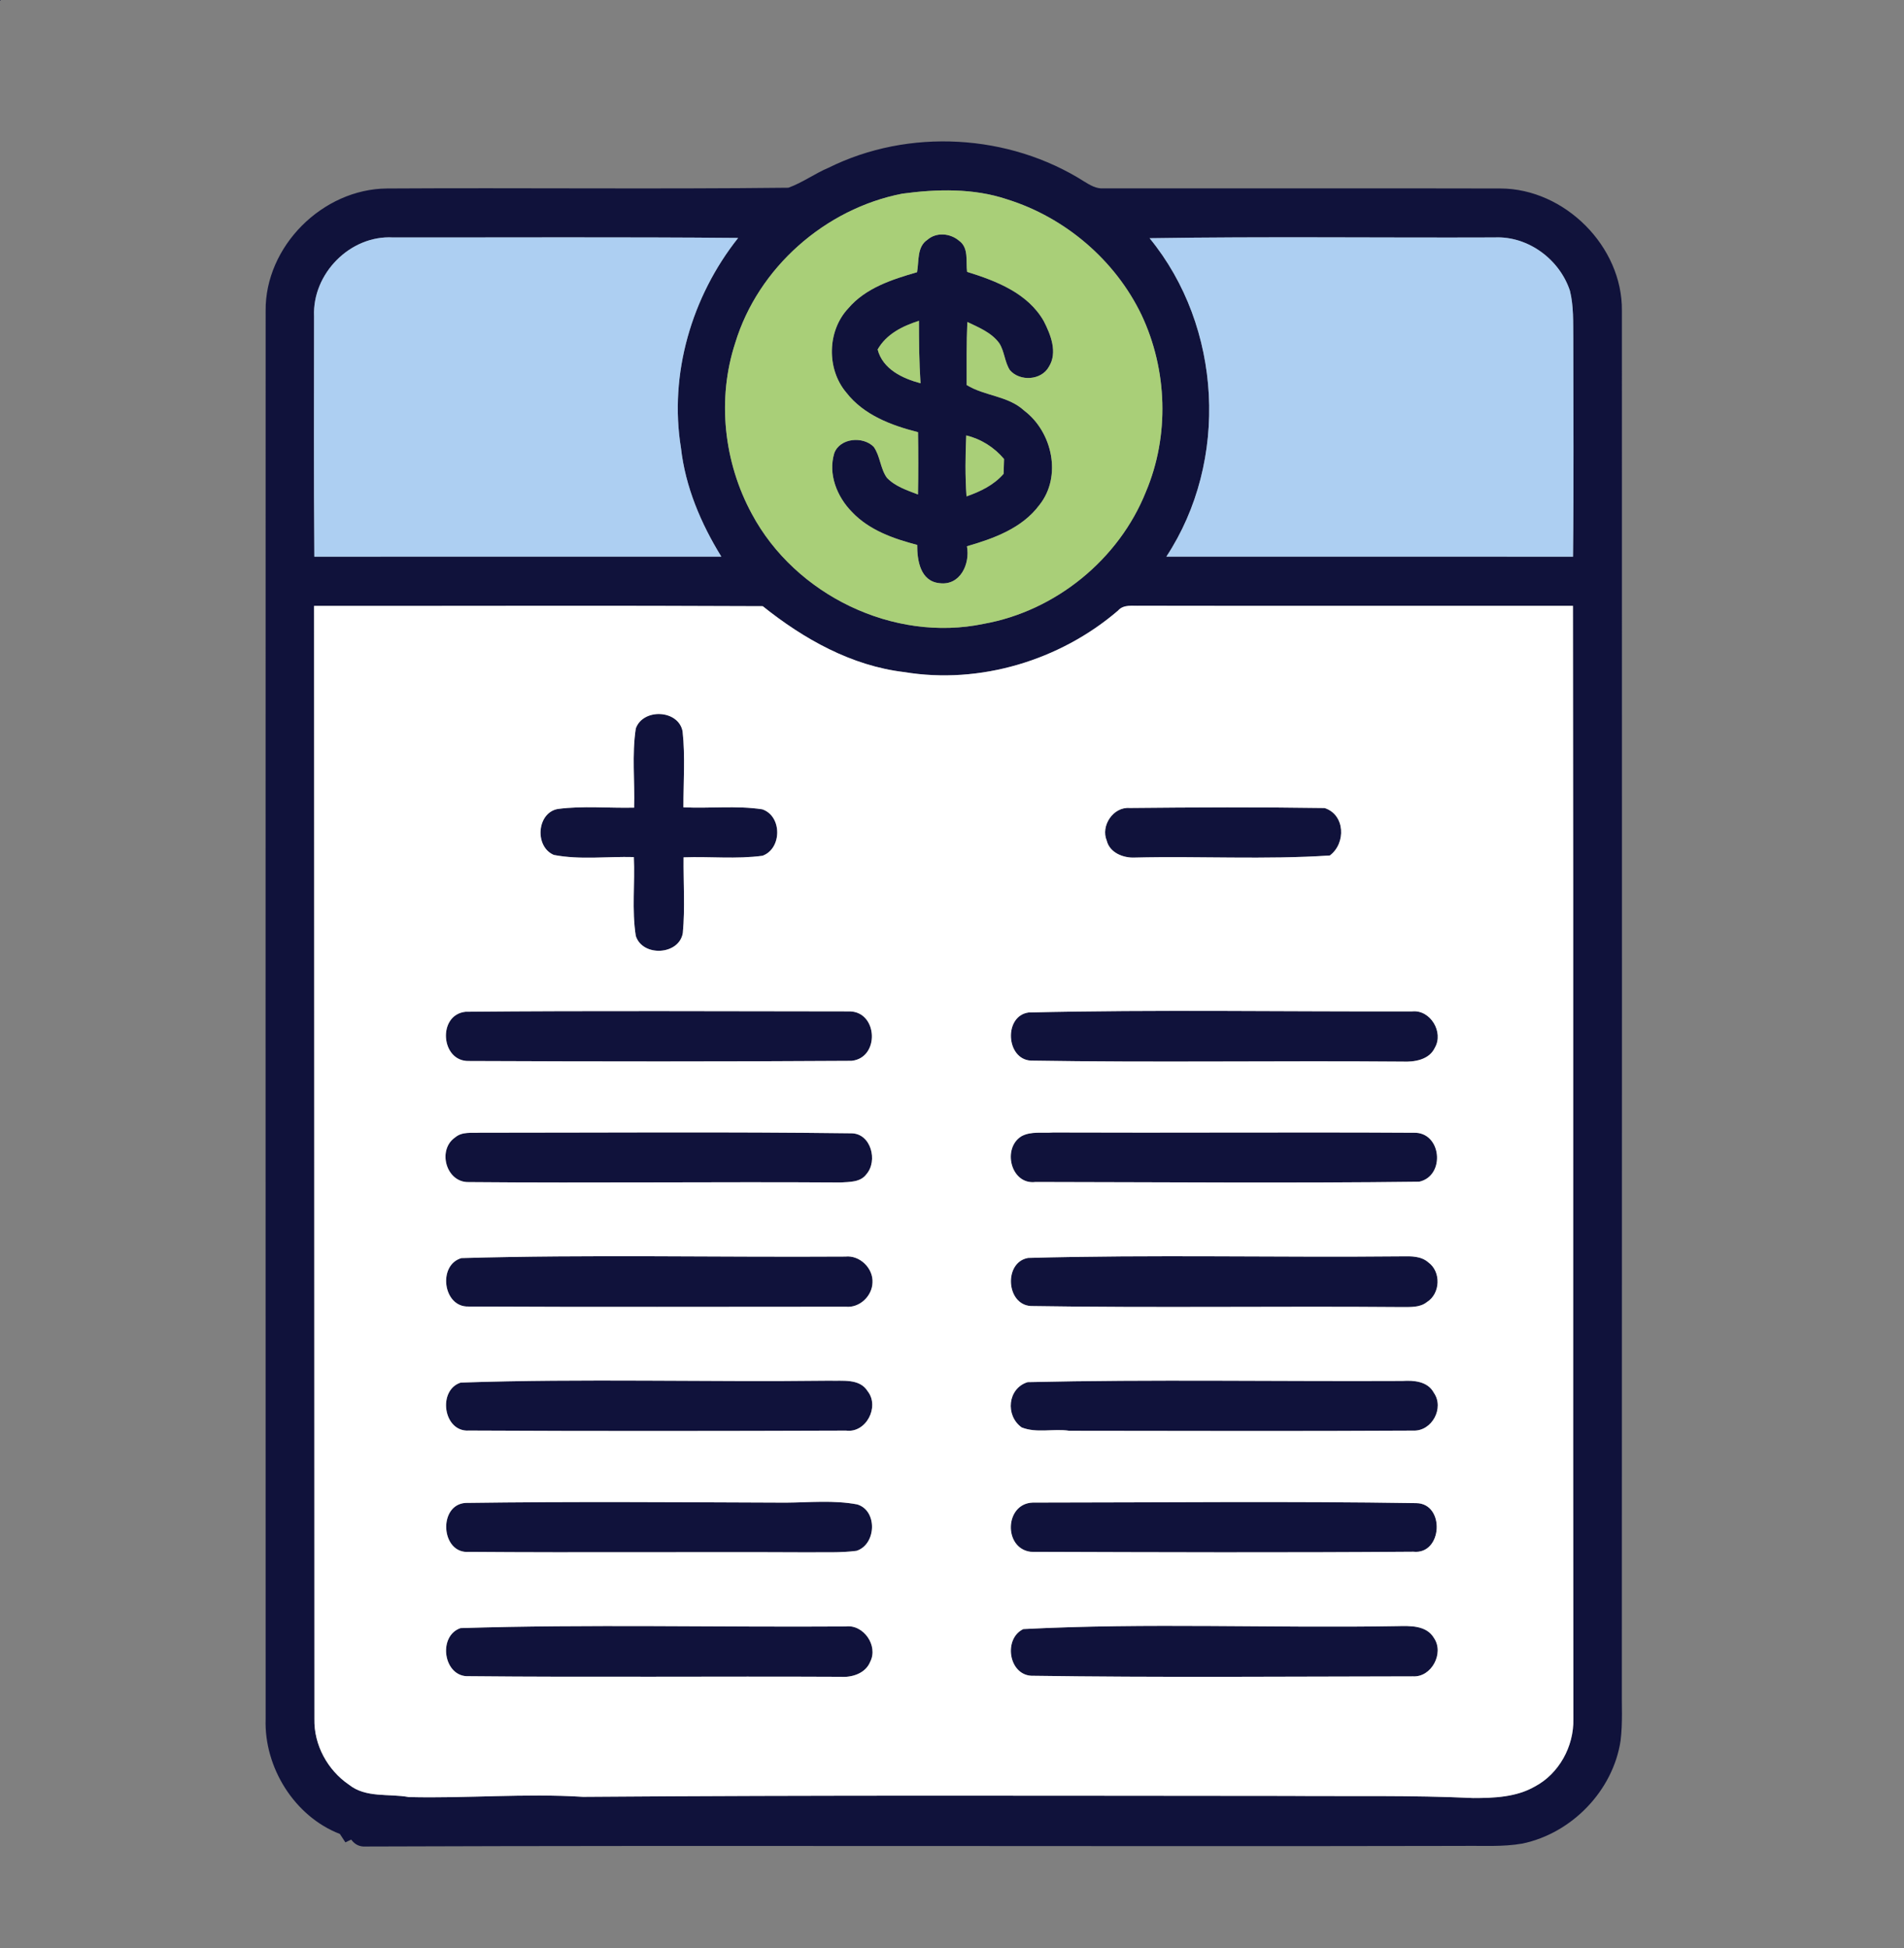 <?xml version="1.0" encoding="UTF-8" ?>
<!DOCTYPE svg PUBLIC "-//W3C//DTD SVG 1.1//EN" "http://www.w3.org/Graphics/SVG/1.1/DTD/svg11.dtd">
<svg width="349pt" height="357pt" viewBox="0 0 349 357" version="1.1" xmlns="http://www.w3.org/2000/svg">
<rect x="0" y="0" width="349" height="357" fill="#808080" stroke="none"/>
<g id="#10123bff">
<path fill="#10123b" opacity="1.00" d=" M 0.00 0.00 L 0.16 0.00 C 0.12 0.03 0.04 0.10 0.00 0.13 L 0.00 0.00 Z" />
<path fill="#10123b" opacity="1.00" d=" M 151.89 30.73 C 166.55 23.46 184.93 24.50 198.73 33.26 C 199.82 33.93 200.96 34.62 202.30 34.52 C 226.54 34.54 250.79 34.48 275.04 34.54 C 286.79 34.57 297.43 45.16 297.29 56.96 C 297.30 140.98 297.31 225.00 297.28 309.02 C 297.23 312.33 297.46 315.66 297.05 318.96 C 295.67 328.14 288.11 335.93 279.06 337.82 C 275.43 338.46 271.73 338.19 268.07 338.25 C 201.05 338.39 134.03 338.12 67.01 338.36 C 65.93 338.43 65.05 338.01 64.37 337.09 C 64.10 337.22 63.58 337.47 63.31 337.60 C 63.06 337.21 62.56 336.44 62.30 336.06 C 53.96 332.84 48.39 323.85 48.69 314.98 C 48.68 228.99 48.67 142.99 48.69 57.00 C 48.56 45.14 59.13 34.62 70.95 34.54 C 95.47 34.39 119.99 34.68 144.51 34.40 C 147.10 33.47 149.35 31.80 151.89 30.73 M 165.38 35.49 C 151.27 38.23 138.97 49.04 134.77 62.83 C 131.40 73.11 132.66 84.70 137.82 94.18 C 145.76 109.02 163.78 117.78 180.32 114.31 C 193.47 111.96 205.08 102.53 210.04 90.12 C 214.39 79.84 213.99 67.80 209.25 57.73 C 204.42 47.66 195.22 39.83 184.57 36.52 C 178.42 34.46 171.72 34.63 165.38 35.49 M 57.57 57.95 C 57.57 72.64 57.50 87.33 57.62 102.01 C 82.49 101.98 107.35 102.01 132.22 102.00 C 128.48 95.94 125.62 89.21 124.82 82.09 C 122.61 68.53 126.79 54.31 135.30 43.60 C 114.20 43.41 93.10 43.53 72.01 43.51 C 64.17 43.08 57.23 50.16 57.57 57.95 M 210.72 43.65 C 224.03 59.88 225.33 84.46 213.79 102.00 C 238.64 102.01 263.48 101.98 288.33 102.01 C 288.49 88.68 288.39 75.36 288.38 62.03 C 288.34 59.11 288.47 56.15 287.77 53.30 C 285.88 47.53 280.10 43.23 273.96 43.51 C 252.88 43.59 231.79 43.32 210.72 43.65 M 57.57 111.03 C 57.59 179.01 57.60 246.99 57.63 314.98 C 57.52 319.74 60.04 324.36 63.96 327.03 C 67.06 329.51 71.28 328.63 74.93 329.30 C 85.56 329.57 96.23 328.59 106.86 329.26 C 149.90 328.93 192.95 329.07 236.00 329.09 C 247.35 329.19 258.71 328.94 270.05 329.48 C 273.87 329.48 277.92 329.32 281.31 327.38 C 285.76 325.04 288.50 320.01 288.39 315.03 C 288.31 247.03 288.42 179.02 288.32 111.02 C 261.88 111.00 235.44 111.05 209.00 111.00 C 207.60 111.06 205.96 110.70 204.92 111.90 C 194.30 121.01 179.63 125.45 165.77 123.16 C 156.07 122.02 147.31 117.09 139.81 111.08 C 112.40 110.94 84.98 111.05 57.57 111.03 Z" />
<path fill="#10123b" opacity="1.00" d=" M 169.99 43.94 C 171.65 42.50 174.16 42.73 175.79 44.11 C 177.63 45.41 177.01 47.90 177.27 49.82 C 182.61 51.47 188.40 53.72 191.32 58.84 C 192.59 61.32 193.90 64.57 192.27 67.19 C 190.89 69.72 186.95 69.95 185.11 67.83 C 184.14 66.33 184.13 64.40 183.17 62.90 C 181.74 60.93 179.42 60.02 177.31 59.00 C 177.15 62.85 177.19 66.70 177.19 70.55 C 180.51 72.60 184.78 72.51 187.73 75.24 C 192.90 79.14 194.70 87.31 190.51 92.55 C 187.34 96.81 182.15 98.68 177.24 100.10 C 177.85 103.35 176.00 107.37 172.19 106.86 C 168.69 106.50 168.10 102.68 168.12 99.85 C 163.78 98.72 159.31 97.15 156.16 93.81 C 153.43 91.04 151.75 86.89 152.92 83.04 C 153.97 80.23 158.19 79.89 160.15 81.88 C 161.35 83.57 161.35 85.84 162.56 87.54 C 164.08 89.14 166.25 89.83 168.26 90.61 C 168.34 86.80 168.33 83.00 168.27 79.19 C 163.38 77.96 158.31 76.05 155.12 71.93 C 151.48 67.63 151.61 60.63 155.48 56.51 C 158.67 52.75 163.52 51.21 168.09 49.88 C 168.47 47.88 168.04 45.23 169.99 43.94 M 160.87 64.04 C 161.82 67.66 165.41 69.34 168.73 70.23 C 168.48 66.42 168.44 62.60 168.44 58.79 C 165.45 59.74 162.49 61.20 160.87 64.04 M 177.11 79.79 C 176.95 83.51 176.90 87.24 177.16 90.96 C 179.70 90.07 182.17 88.89 183.96 86.82 C 183.98 86.14 184.02 84.79 184.04 84.11 C 182.24 81.97 179.83 80.45 177.11 79.79 Z" />
<path fill="#10123b" opacity="1.00" d=" M 116.54 133.49 C 117.87 129.73 124.40 130.03 125.12 134.04 C 125.62 138.65 125.26 143.31 125.27 147.94 C 130.09 148.18 134.94 147.58 139.72 148.30 C 143.38 149.53 143.36 155.50 139.77 156.81 C 134.98 157.46 130.12 156.92 125.30 157.10 C 125.25 161.72 125.59 166.35 125.16 170.96 C 124.49 175.04 117.78 175.39 116.54 171.50 C 115.79 166.72 116.41 161.86 116.18 157.05 C 111.30 156.92 106.34 157.59 101.52 156.66 C 97.96 155.17 98.37 148.95 102.24 148.24 C 106.88 147.63 111.57 148.11 116.23 148.00 C 116.38 143.17 115.81 138.29 116.54 133.49 Z" />
<path fill="#10123b" opacity="1.00" d=" M 202.86 154.03 C 201.72 151.31 204.06 147.82 207.05 148.06 C 218.96 147.94 230.89 147.89 242.80 148.07 C 246.57 149.28 246.74 154.53 243.76 156.76 C 231.86 157.55 219.94 156.85 208.03 157.14 C 205.92 157.25 203.41 156.28 202.86 154.03 Z" />
<path fill="#10123b" opacity="1.00" d=" M 85.33 185.40 C 108.81 185.18 132.32 185.32 155.81 185.33 C 160.94 185.49 161.26 193.86 156.09 194.39 C 132.71 194.54 109.32 194.52 85.93 194.42 C 80.75 194.53 80.16 185.94 85.33 185.40 Z" />
<path fill="#10123b" opacity="1.00" d=" M 188.53 185.53 C 211.96 184.98 235.41 185.40 258.85 185.33 C 262.18 184.99 264.67 189.13 263.01 191.98 C 261.98 194.21 259.27 194.63 257.08 194.53 C 234.38 194.34 211.67 194.72 188.97 194.35 C 184.37 194.12 183.95 186.17 188.53 185.53 Z" />
<path fill="#10123b" opacity="1.00" d=" M 83.43 208.42 C 84.70 207.33 86.46 207.64 87.99 207.56 C 110.69 207.56 133.38 207.38 156.07 207.67 C 159.66 207.70 160.95 212.73 158.81 215.17 C 157.72 216.67 155.70 216.57 154.06 216.68 C 131.36 216.53 108.64 216.81 85.94 216.61 C 81.77 216.74 80.09 210.71 83.43 208.42 Z" />
<path fill="#10123b" opacity="1.00" d=" M 187.23 208.21 C 188.98 207.25 191.10 207.68 193.01 207.52 C 215.04 207.61 237.07 207.44 259.09 207.57 C 264.25 207.35 265.01 215.47 260.14 216.54 C 236.70 216.83 213.25 216.62 189.82 216.59 C 185.27 217.17 183.65 210.41 187.23 208.21 Z" />
<path fill="#10123b" opacity="1.00" d=" M 84.57 230.54 C 108.01 229.87 131.49 230.41 154.95 230.26 C 157.60 229.97 160.09 232.40 159.93 235.04 C 159.85 237.51 157.56 239.69 155.05 239.45 C 131.99 239.45 108.94 239.53 85.89 239.41 C 81.20 239.59 80.19 231.81 84.57 230.54 Z" />
<path fill="#10123b" opacity="1.00" d=" M 188.45 230.51 C 211.30 229.88 234.18 230.45 257.04 230.22 C 258.68 230.19 260.49 230.16 261.81 231.32 C 264.18 233.03 264.04 237.04 261.56 238.59 C 260.25 239.64 258.51 239.49 256.95 239.51 C 234.28 239.32 211.60 239.68 188.94 239.32 C 184.39 239.05 183.97 231.27 188.45 230.51 Z" />
<path fill="#10123b" opacity="1.00" d=" M 84.45 253.35 C 106.97 252.58 129.53 253.28 152.06 253.00 C 154.42 253.09 157.56 252.55 159.03 254.92 C 161.28 257.75 158.77 262.64 155.08 262.15 C 132.05 262.23 109.01 262.26 85.98 262.14 C 81.26 262.49 80.14 254.73 84.45 253.35 Z" />
<path fill="#10123b" opacity="1.00" d=" M 188.36 253.27 C 211.22 252.74 234.15 253.16 257.04 253.05 C 259.16 252.91 261.71 253.11 262.83 255.23 C 264.77 258.02 262.48 262.27 259.07 262.15 C 238.05 262.27 217.02 262.20 195.99 262.18 C 193.10 261.74 190.02 262.67 187.26 261.56 C 184.23 259.38 184.70 254.40 188.36 253.27 Z" />
<path fill="#10123b" opacity="1.00" d=" M 85.34 275.40 C 104.90 275.13 124.47 275.28 144.03 275.35 C 148.38 275.32 152.80 274.86 157.11 275.67 C 160.89 276.78 160.64 283.03 156.99 284.18 C 154.00 284.57 150.98 284.40 147.98 284.45 C 127.32 284.35 106.66 284.53 86.00 284.37 C 80.78 284.83 80.24 275.72 85.34 275.40 Z" />
<path fill="#10123b" opacity="1.00" d=" M 189.30 275.34 C 212.73 275.33 236.17 275.07 259.59 275.44 C 264.92 275.49 264.44 284.92 259.06 284.34 C 235.68 284.52 212.31 284.44 188.94 284.36 C 183.89 283.75 184.13 275.51 189.30 275.34 Z" />
<path fill="#10123b" opacity="1.00" d=" M 84.41 298.34 C 107.91 297.61 131.47 298.20 154.99 298.04 C 158.28 297.60 161.02 301.57 159.51 304.50 C 158.64 306.67 156.13 307.43 153.99 307.26 C 131.31 307.15 108.63 307.37 85.95 307.15 C 81.29 307.41 80.15 299.80 84.41 298.34 Z" />
<path fill="#10123b" opacity="1.00" d=" M 187.57 298.52 C 210.34 297.34 233.23 298.38 256.05 297.98 C 258.45 297.93 261.47 297.78 262.87 300.19 C 264.73 302.96 262.39 307.37 259.01 307.18 C 235.68 307.21 212.34 307.41 189.02 307.07 C 184.85 306.83 183.91 300.26 187.57 298.52 Z" />
</g>
<g id="#ffffffff">
<path fill="#ffffff" opacity="1.00" d=" M 57.57 111.03 C 84.98 111.05 112.40 110.94 139.81 111.08 C 147.31 117.09 156.07 122.02 165.77 123.16 C 179.63 125.45 194.30 121.01 204.92 111.90 C 205.96 110.70 207.60 111.06 209.00 111.00 C 235.44 111.05 261.88 111.00 288.32 111.02 C 288.42 179.02 288.31 247.03 288.39 315.03 C 288.50 320.01 285.76 325.04 281.31 327.38 C 277.92 329.32 273.87 329.48 270.05 329.48 C 258.71 328.94 247.35 329.19 236.00 329.09 C 192.95 329.07 149.90 328.93 106.86 329.26 C 96.23 328.59 85.56 329.57 74.93 329.30 C 71.28 328.63 67.06 329.51 63.96 327.03 C 60.04 324.36 57.52 319.74 57.63 314.98 C 57.60 246.99 57.59 179.01 57.57 111.03 M 116.54 133.49 C 115.81 138.29 116.38 143.17 116.23 148.00 C 111.57 148.11 106.88 147.63 102.24 148.24 C 98.37 148.95 97.96 155.17 101.52 156.66 C 106.34 157.59 111.30 156.92 116.18 157.05 C 116.41 161.86 115.79 166.72 116.54 171.50 C 117.78 175.39 124.49 175.04 125.16 170.96 C 125.59 166.35 125.25 161.72 125.30 157.10 C 130.12 156.92 134.98 157.46 139.77 156.81 C 143.36 155.50 143.38 149.53 139.72 148.30 C 134.94 147.58 130.09 148.18 125.27 147.94 C 125.26 143.31 125.62 138.65 125.12 134.04 C 124.40 130.03 117.87 129.73 116.54 133.49 M 202.86 154.03 C 203.41 156.28 205.92 157.25 208.03 157.14 C 219.94 156.85 231.86 157.55 243.76 156.76 C 246.74 154.53 246.57 149.28 242.80 148.07 C 230.89 147.89 218.96 147.94 207.05 148.06 C 204.06 147.82 201.72 151.31 202.86 154.03 M 85.33 185.40 C 80.16 185.94 80.75 194.53 85.93 194.42 C 109.32 194.52 132.71 194.54 156.09 194.39 C 161.26 193.86 160.94 185.49 155.81 185.33 C 132.32 185.32 108.81 185.18 85.33 185.40 M 188.53 185.53 C 183.95 186.17 184.37 194.12 188.97 194.35 C 211.67 194.72 234.38 194.34 257.08 194.53 C 259.27 194.63 261.98 194.21 263.01 191.98 C 264.67 189.13 262.18 184.99 258.85 185.33 C 235.41 185.40 211.96 184.98 188.53 185.53 M 83.43 208.42 C 80.09 210.71 81.77 216.74 85.94 216.61 C 108.64 216.81 131.36 216.53 154.06 216.68 C 155.70 216.57 157.72 216.67 158.81 215.17 C 160.95 212.73 159.66 207.70 156.07 207.67 C 133.38 207.38 110.69 207.56 87.99 207.56 C 86.46 207.64 84.70 207.33 83.43 208.42 M 187.23 208.21 C 183.65 210.41 185.27 217.17 189.82 216.59 C 213.25 216.62 236.70 216.83 260.14 216.54 C 265.01 215.47 264.25 207.35 259.09 207.57 C 237.07 207.44 215.04 207.61 193.01 207.52 C 191.10 207.68 188.98 207.25 187.23 208.21 M 84.57 230.54 C 80.19 231.81 81.20 239.59 85.89 239.41 C 108.94 239.53 131.99 239.45 155.05 239.45 C 157.56 239.69 159.85 237.51 159.93 235.04 C 160.09 232.40 157.60 229.97 154.95 230.26 C 131.49 230.41 108.01 229.87 84.57 230.54 M 188.45 230.51 C 183.97 231.27 184.39 239.05 188.94 239.32 C 211.60 239.68 234.28 239.32 256.95 239.51 C 258.51 239.49 260.25 239.64 261.56 238.59 C 264.04 237.04 264.18 233.03 261.81 231.32 C 260.49 230.16 258.68 230.19 257.04 230.22 C 234.18 230.45 211.30 229.88 188.45 230.51 M 84.45 253.35 C 80.14 254.73 81.26 262.49 85.98 262.14 C 109.01 262.26 132.05 262.23 155.08 262.15 C 158.77 262.64 161.28 257.75 159.03 254.92 C 157.56 252.55 154.42 253.09 152.06 253.00 C 129.53 253.28 106.97 252.58 84.45 253.35 M 188.36 253.27 C 184.70 254.40 184.23 259.38 187.26 261.56 C 190.02 262.67 193.10 261.74 195.99 262.18 C 217.02 262.20 238.05 262.27 259.07 262.15 C 262.48 262.27 264.77 258.02 262.83 255.23 C 261.71 253.11 259.16 252.91 257.04 253.05 C 234.15 253.16 211.22 252.74 188.36 253.27 M 85.34 275.40 C 80.24 275.72 80.78 284.83 86.00 284.37 C 106.66 284.53 127.32 284.35 147.98 284.45 C 150.98 284.40 154.00 284.57 156.99 284.18 C 160.64 283.03 160.89 276.78 157.11 275.67 C 152.80 274.86 148.38 275.32 144.03 275.35 C 124.47 275.28 104.90 275.13 85.34 275.40 M 189.30 275.34 C 184.13 275.51 183.89 283.75 188.94 284.36 C 212.31 284.44 235.68 284.52 259.06 284.34 C 264.44 284.92 264.92 275.49 259.59 275.44 C 236.17 275.07 212.73 275.33 189.30 275.34 M 84.41 298.34 C 80.15 299.80 81.29 307.41 85.95 307.15 C 108.63 307.37 131.31 307.15 153.99 307.26 C 156.13 307.43 158.64 306.67 159.51 304.50 C 161.02 301.57 158.28 297.60 154.99 298.04 C 131.47 298.20 107.91 297.61 84.41 298.34 M 187.57 298.52 C 183.91 300.26 184.85 306.83 189.02 307.07 C 212.34 307.41 235.68 307.21 259.01 307.18 C 262.39 307.37 264.73 302.96 262.87 300.19 C 261.47 297.78 258.45 297.93 256.05 297.98 C 233.23 298.38 210.34 297.34 187.57 298.52 Z" />
</g>
<g id="#a9cf78ff">
<path fill="#a9cf78" opacity="1.00" d=" M 165.38 35.49 C 171.72 34.63 178.42 34.46 184.57 36.52 C 195.22 39.83 204.42 47.66 209.25 57.73 C 213.99 67.80 214.39 79.84 210.04 90.12 C 205.08 102.53 193.47 111.96 180.32 114.31 C 163.78 117.78 145.76 109.02 137.82 94.18 C 132.66 84.70 131.40 73.11 134.77 62.83 C 138.97 49.04 151.27 38.23 165.38 35.49 M 169.99 43.94 C 168.04 45.23 168.47 47.88 168.09 49.88 C 163.52 51.21 158.67 52.75 155.48 56.51 C 151.61 60.63 151.48 67.63 155.12 71.93 C 158.31 76.05 163.38 77.96 168.27 79.19 C 168.33 83.00 168.34 86.80 168.26 90.61 C 166.25 89.83 164.08 89.14 162.56 87.54 C 161.35 85.84 161.35 83.57 160.15 81.88 C 158.19 79.89 153.97 80.23 152.92 83.04 C 151.75 86.89 153.43 91.04 156.16 93.81 C 159.31 97.15 163.78 98.72 168.12 99.85 C 168.10 102.68 168.69 106.50 172.19 106.86 C 176.00 107.37 177.85 103.35 177.24 100.10 C 182.15 98.68 187.34 96.81 190.51 92.55 C 194.70 87.31 192.90 79.14 187.73 75.24 C 184.78 72.51 180.51 72.60 177.19 70.55 C 177.19 66.70 177.15 62.85 177.31 59.00 C 179.42 60.02 181.74 60.93 183.17 62.90 C 184.13 64.40 184.14 66.33 185.11 67.83 C 186.95 69.95 190.89 69.72 192.27 67.19 C 193.90 64.57 192.59 61.32 191.32 58.84 C 188.40 53.72 182.61 51.47 177.27 49.82 C 177.01 47.90 177.63 45.41 175.79 44.11 C 174.16 42.73 171.65 42.50 169.99 43.94 Z" />
<path fill="#a9cf78" opacity="1.00" d=" M 160.87 64.04 C 162.49 61.20 165.45 59.74 168.44 58.79 C 168.44 62.60 168.48 66.42 168.73 70.23 C 165.41 69.34 161.82 67.66 160.87 64.04 Z" />
<path fill="#a9cf78" opacity="1.00" d=" M 177.11 79.79 C 179.83 80.45 182.24 81.97 184.04 84.11 C 184.02 84.79 183.98 86.14 183.96 86.82 C 182.17 88.89 179.70 90.07 177.16 90.96 C 176.90 87.24 176.95 83.51 177.11 79.79 Z" />
</g>
<g id="#adcff2ff">
<path fill="#adcff2" opacity="1.00" d=" M 57.57 57.95 C 57.23 50.16 64.17 43.08 72.01 43.51 C 93.10 43.53 114.20 43.41 135.30 43.60 C 126.79 54.31 122.61 68.53 124.82 82.09 C 125.62 89.21 128.48 95.94 132.22 102.00 C 107.35 102.01 82.49 101.98 57.62 102.01 C 57.50 87.33 57.57 72.64 57.57 57.95 Z" />
<path fill="#adcff2" opacity="1.00" d=" M 210.72 43.65 C 231.79 43.32 252.88 43.59 273.96 43.51 C 280.10 43.23 285.88 47.53 287.77 53.30 C 288.47 56.15 288.34 59.11 288.38 62.03 C 288.39 75.36 288.49 88.68 288.33 102.01 C 263.48 101.98 238.64 102.01 213.79 102.00 C 225.33 84.46 224.03 59.88 210.72 43.65 Z" />
</g>
</svg>
